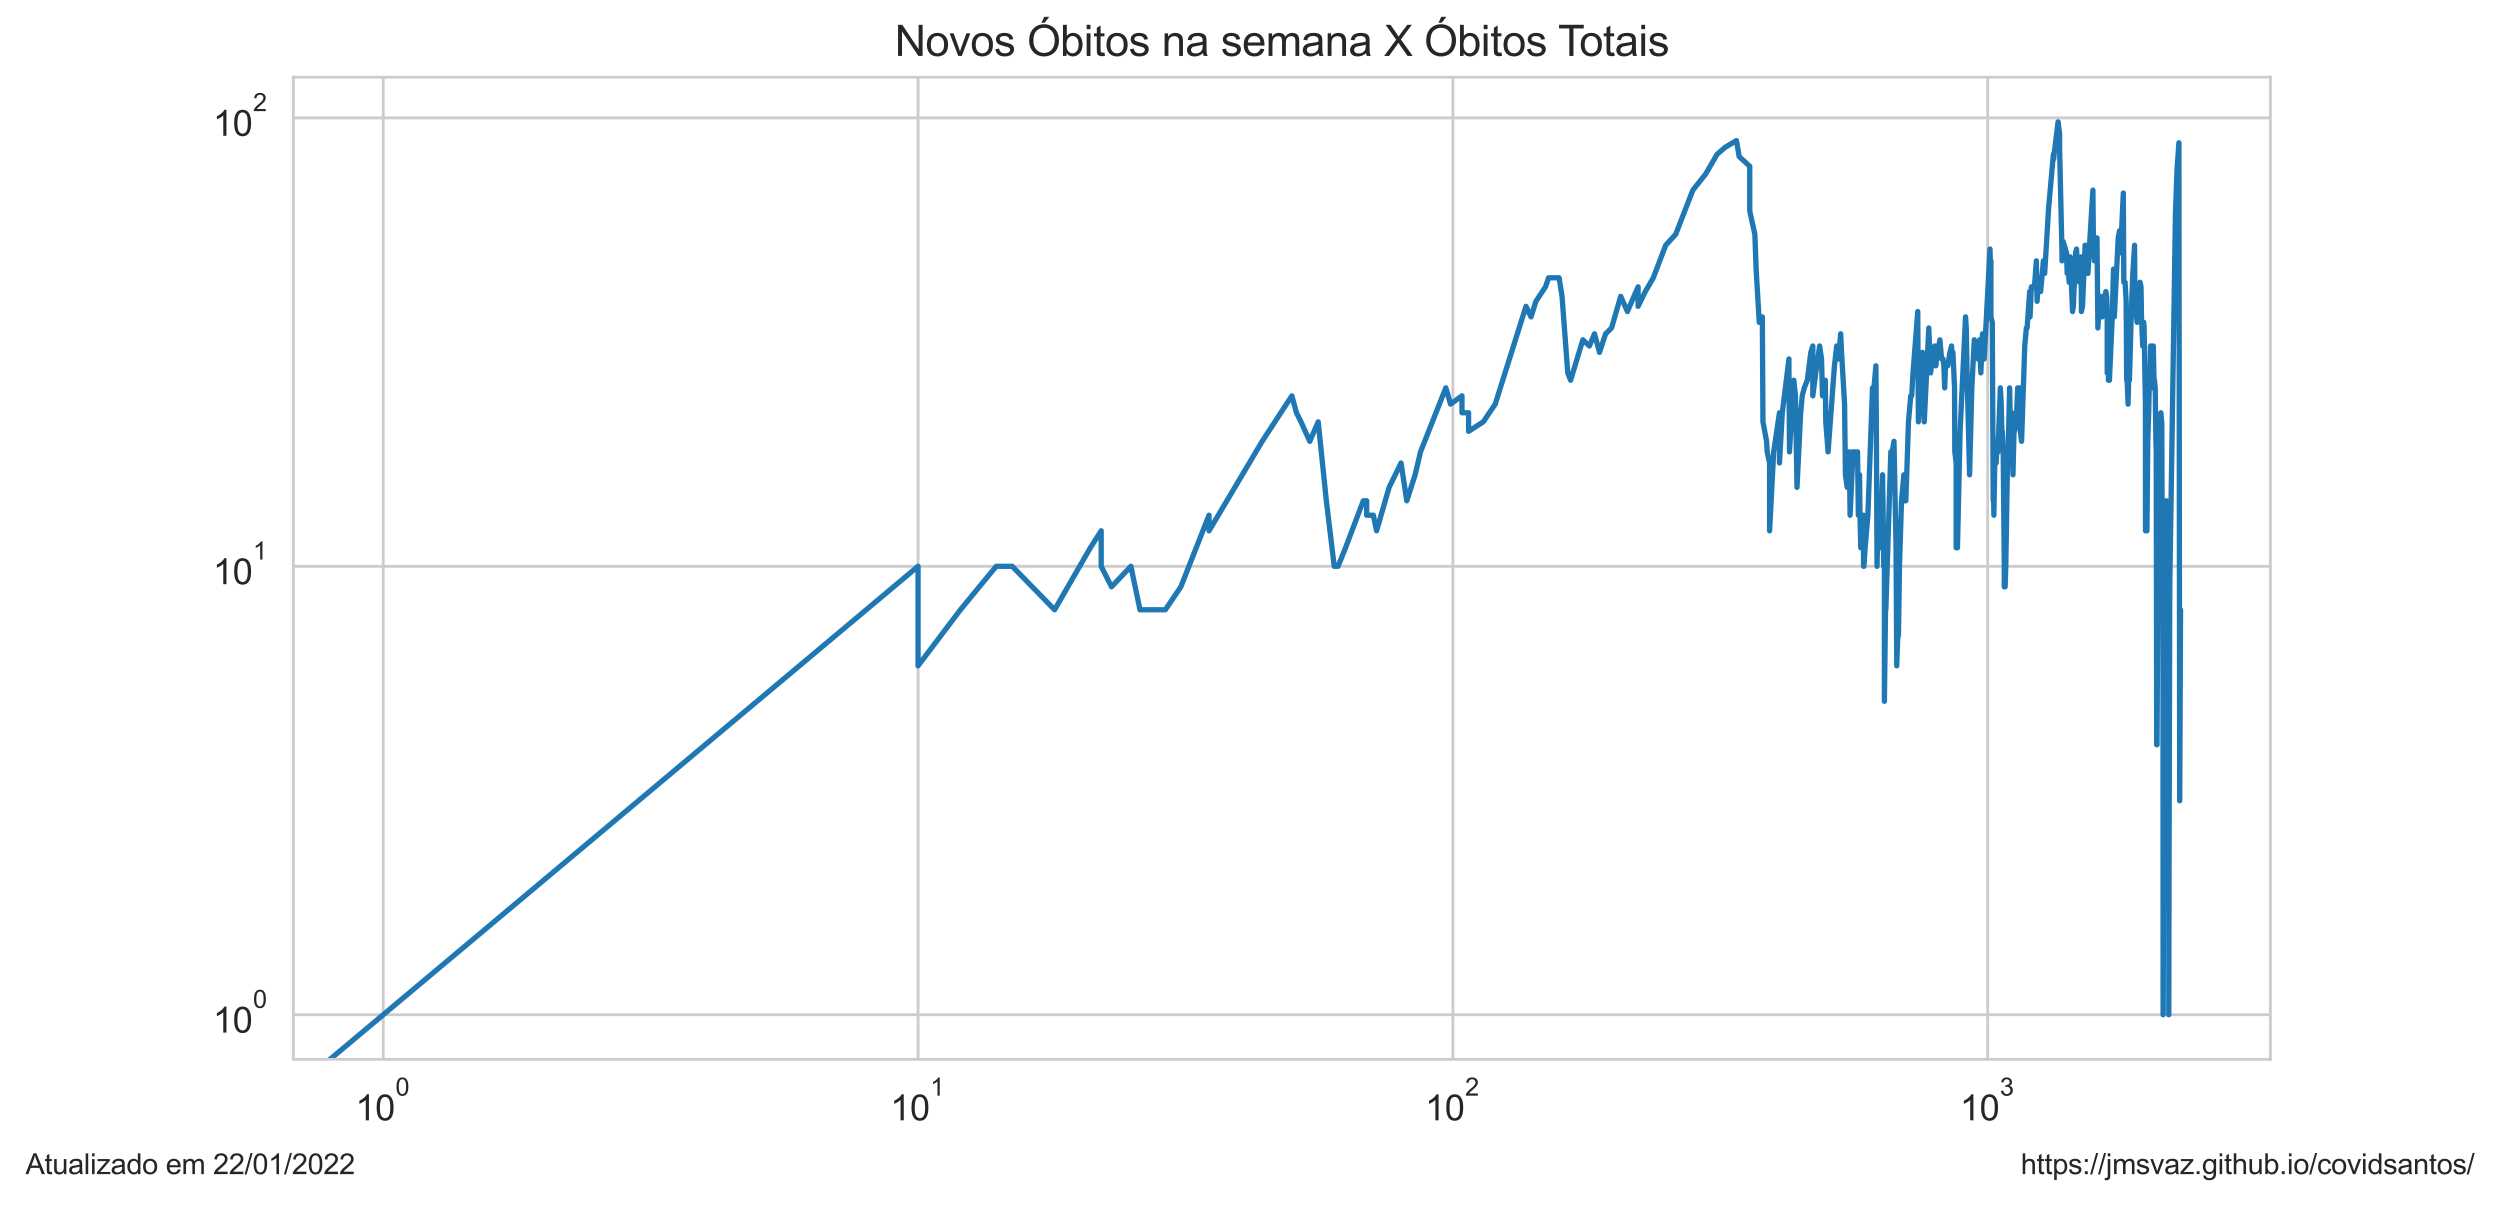 <?xml version="1.0" encoding="utf-8" standalone="no"?>
<!DOCTYPE svg PUBLIC "-//W3C//DTD SVG 1.1//EN"
  "http://www.w3.org/Graphics/SVG/1.1/DTD/svg11.dtd">
<svg xmlns:xlink="http://www.w3.org/1999/xlink" width="705.6pt" height="340.273pt" viewBox="0 0 705.6 340.273" xmlns="http://www.w3.org/2000/svg" version="1.1">
 <defs>
  <style type="text/css">*{stroke-linejoin: round; stroke-linecap: butt}</style>
 </defs>
 <g id="figure_1">
  <g id="patch_1">
   <path d="M 0 340.273 
L 705.6 340.273 
L 705.6 0 
L 0 0 
z
" style="fill: #ffffff"/>
  </g>
  <g id="axes_1">
   <g id="patch_2">
    <path d="M 82.8 298.989 
L 640.8 298.989 
L 640.8 21.789 
L 82.8 21.789 
z
" style="fill: #ffffff"/>
   </g>
   <g id="matplotlib.axis_1">
    <g id="xtick_1">
     <g id="line2d_1">
      <path d="M 108.164 298.989 
L 108.164 21.789 
" clip-path="url(#p25efed65d1)" style="fill: none; stroke: #cccccc; stroke-width: 0.8; stroke-linecap: round"/>
     </g>
     <g id="text_1">
      <!-- $\mathdefault{10^{0}}$ -->
      <g style="fill: #262626" transform="translate(100.314 316.302)scale(0.1 -0.1)">
       <defs>
        <path id="ArialMT-31" d="M 2384 0 
L 1822 0 
L 1822 3584 
Q 1619 3391 1289 3197 
Q 959 3003 697 2906 
L 697 3450 
Q 1169 3672 1522 3987 
Q 1875 4303 2022 4600 
L 2384 4600 
L 2384 0 
z
" transform="scale(0.016)"/>
        <path id="ArialMT-30" d="M 266 2259 
Q 266 3072 433 3567 
Q 600 4063 929 4331 
Q 1259 4600 1759 4600 
Q 2128 4600 2406 4451 
Q 2684 4303 2865 4023 
Q 3047 3744 3150 3342 
Q 3253 2941 3253 2259 
Q 3253 1453 3087 958 
Q 2922 463 2592 192 
Q 2263 -78 1759 -78 
Q 1097 -78 719 397 
Q 266 969 266 2259 
z
M 844 2259 
Q 844 1131 1108 757 
Q 1372 384 1759 384 
Q 2147 384 2411 759 
Q 2675 1134 2675 2259 
Q 2675 3391 2411 3762 
Q 2147 4134 1753 4134 
Q 1366 4134 1134 3806 
Q 844 3388 844 2259 
z
" transform="scale(0.016)"/>
       </defs>
       <use xlink:href="#ArialMT-31" transform="translate(0 0.994)"/>
       <use xlink:href="#ArialMT-30" transform="translate(55.615 0.994)"/>
       <use xlink:href="#ArialMT-30" transform="translate(112.973 70.688)scale(0.7)"/>
      </g>
     </g>
    </g>
    <g id="xtick_2">
     <g id="line2d_2">
      <path d="M 259.111 298.989 
L 259.111 21.789 
" clip-path="url(#p25efed65d1)" style="fill: none; stroke: #cccccc; stroke-width: 0.8; stroke-linecap: round"/>
     </g>
     <g id="text_2">
      <!-- $\mathdefault{10^{1}}$ -->
      <g style="fill: #262626" transform="translate(251.261 316.302)scale(0.1 -0.1)">
       <use xlink:href="#ArialMT-31" transform="translate(0 0.994)"/>
       <use xlink:href="#ArialMT-30" transform="translate(55.615 0.994)"/>
       <use xlink:href="#ArialMT-31" transform="translate(112.973 70.688)scale(0.7)"/>
      </g>
     </g>
    </g>
    <g id="xtick_3">
     <g id="line2d_3">
      <path d="M 410.058 298.989 
L 410.058 21.789 
" clip-path="url(#p25efed65d1)" style="fill: none; stroke: #cccccc; stroke-width: 0.8; stroke-linecap: round"/>
     </g>
     <g id="text_3">
      <!-- $\mathdefault{10^{2}}$ -->
      <g style="fill: #262626" transform="translate(402.208 316.302)scale(0.1 -0.1)">
       <defs>
        <path id="ArialMT-32" d="M 3222 541 
L 3222 0 
L 194 0 
Q 188 203 259 391 
Q 375 700 629 1000 
Q 884 1300 1366 1694 
Q 2113 2306 2375 2664 
Q 2638 3022 2638 3341 
Q 2638 3675 2398 3904 
Q 2159 4134 1775 4134 
Q 1369 4134 1125 3890 
Q 881 3647 878 3216 
L 300 3275 
Q 359 3922 746 4261 
Q 1134 4600 1788 4600 
Q 2447 4600 2831 4234 
Q 3216 3869 3216 3328 
Q 3216 3053 3103 2787 
Q 2991 2522 2730 2228 
Q 2469 1934 1863 1422 
Q 1356 997 1212 845 
Q 1069 694 975 541 
L 3222 541 
z
" transform="scale(0.016)"/>
       </defs>
       <use xlink:href="#ArialMT-31" transform="translate(0 0.994)"/>
       <use xlink:href="#ArialMT-30" transform="translate(55.615 0.994)"/>
       <use xlink:href="#ArialMT-32" transform="translate(112.973 70.688)scale(0.7)"/>
      </g>
     </g>
    </g>
    <g id="xtick_4">
     <g id="line2d_4">
      <path d="M 561.006 298.989 
L 561.006 21.789 
" clip-path="url(#p25efed65d1)" style="fill: none; stroke: #cccccc; stroke-width: 0.8; stroke-linecap: round"/>
     </g>
     <g id="text_4">
      <!-- $\mathdefault{10^{3}}$ -->
      <g style="fill: #262626" transform="translate(553.156 316.302)scale(0.1 -0.1)">
       <defs>
        <path id="ArialMT-33" d="M 269 1209 
L 831 1284 
Q 928 806 1161 595 
Q 1394 384 1728 384 
Q 2125 384 2398 659 
Q 2672 934 2672 1341 
Q 2672 1728 2419 1979 
Q 2166 2231 1775 2231 
Q 1616 2231 1378 2169 
L 1441 2663 
Q 1497 2656 1531 2656 
Q 1891 2656 2178 2843 
Q 2466 3031 2466 3422 
Q 2466 3731 2256 3934 
Q 2047 4138 1716 4138 
Q 1388 4138 1169 3931 
Q 950 3725 888 3313 
L 325 3413 
Q 428 3978 793 4289 
Q 1159 4600 1703 4600 
Q 2078 4600 2393 4439 
Q 2709 4278 2876 4000 
Q 3044 3722 3044 3409 
Q 3044 3113 2884 2869 
Q 2725 2625 2413 2481 
Q 2819 2388 3044 2092 
Q 3269 1797 3269 1353 
Q 3269 753 2831 336 
Q 2394 -81 1725 -81 
Q 1122 -81 723 278 
Q 325 638 269 1209 
z
" transform="scale(0.016)"/>
       </defs>
       <use xlink:href="#ArialMT-31" transform="translate(0 0.994)"/>
       <use xlink:href="#ArialMT-30" transform="translate(55.615 0.994)"/>
       <use xlink:href="#ArialMT-33" transform="translate(112.973 70.688)scale(0.7)"/>
      </g>
     </g>
    </g>
    <g id="xtick_5"/>
    <g id="xtick_6"/>
    <g id="xtick_7"/>
    <g id="xtick_8"/>
    <g id="xtick_9"/>
    <g id="xtick_10"/>
    <g id="xtick_11"/>
    <g id="xtick_12"/>
    <g id="xtick_13"/>
    <g id="xtick_14"/>
    <g id="xtick_15"/>
    <g id="xtick_16"/>
    <g id="xtick_17"/>
    <g id="xtick_18"/>
    <g id="xtick_19"/>
    <g id="xtick_20"/>
    <g id="xtick_21"/>
    <g id="xtick_22"/>
    <g id="xtick_23"/>
    <g id="xtick_24"/>
    <g id="xtick_25"/>
    <g id="xtick_26"/>
    <g id="xtick_27"/>
    <g id="xtick_28"/>
    <g id="xtick_29"/>
    <g id="xtick_30"/>
    <g id="xtick_31"/>
    <g id="xtick_32"/>
    <g id="xtick_33"/>
   </g>
   <g id="matplotlib.axis_2">
    <g id="ytick_1">
     <g id="line2d_5">
      <path d="M 82.8 286.389 
L 640.8 286.389 
" clip-path="url(#p25efed65d1)" style="fill: none; stroke: #cccccc; stroke-width: 0.8; stroke-linecap: round"/>
     </g>
     <g id="text_5">
      <!-- $\mathdefault{10^{0}}$ -->
      <g style="fill: #262626" transform="translate(60.1 291.546)scale(0.1 -0.1)">
       <use xlink:href="#ArialMT-31" transform="translate(0 0.994)"/>
       <use xlink:href="#ArialMT-30" transform="translate(55.615 0.994)"/>
       <use xlink:href="#ArialMT-30" transform="translate(112.973 70.688)scale(0.7)"/>
      </g>
     </g>
    </g>
    <g id="ytick_2">
     <g id="line2d_6">
      <path d="M 82.8 159.834 
L 640.8 159.834 
" clip-path="url(#p25efed65d1)" style="fill: none; stroke: #cccccc; stroke-width: 0.8; stroke-linecap: round"/>
     </g>
     <g id="text_6">
      <!-- $\mathdefault{10^{1}}$ -->
      <g style="fill: #262626" transform="translate(60.1 164.99)scale(0.1 -0.1)">
       <use xlink:href="#ArialMT-31" transform="translate(0 0.994)"/>
       <use xlink:href="#ArialMT-30" transform="translate(55.615 0.994)"/>
       <use xlink:href="#ArialMT-31" transform="translate(112.973 70.688)scale(0.7)"/>
      </g>
     </g>
    </g>
    <g id="ytick_3">
     <g id="line2d_7">
      <path d="M 82.8 33.279 
L 640.8 33.279 
" clip-path="url(#p25efed65d1)" style="fill: none; stroke: #cccccc; stroke-width: 0.8; stroke-linecap: round"/>
     </g>
     <g id="text_7">
      <!-- $\mathdefault{10^{2}}$ -->
      <g style="fill: #262626" transform="translate(60.1 38.435)scale(0.1 -0.1)">
       <use xlink:href="#ArialMT-31" transform="translate(0 0.994)"/>
       <use xlink:href="#ArialMT-30" transform="translate(55.615 0.994)"/>
       <use xlink:href="#ArialMT-32" transform="translate(112.973 70.688)scale(0.7)"/>
      </g>
     </g>
    </g>
    <g id="ytick_4"/>
    <g id="ytick_5"/>
    <g id="ytick_6"/>
    <g id="ytick_7"/>
    <g id="ytick_8"/>
    <g id="ytick_9"/>
    <g id="ytick_10"/>
    <g id="ytick_11"/>
    <g id="ytick_12"/>
    <g id="ytick_13"/>
    <g id="ytick_14"/>
    <g id="ytick_15"/>
    <g id="ytick_16"/>
    <g id="ytick_17"/>
    <g id="ytick_18"/>
    <g id="ytick_19"/>
    <g id="ytick_20"/>
    <g id="ytick_21"/>
   </g>
   <g id="line2d_8">
    <path d="M 42.702 341.273 
L 259.111 159.834 
L 259.111 187.91 
L 271.063 172.099 
L 281.169 159.834 
L 281.169 159.834 
L 285.692 159.834 
L 297.644 172.099 
L 307.749 154.596 
L 310.799 149.813 
L 310.799 159.834 
L 313.713 165.625 
L 313.713 165.625 
L 319.179 159.834 
L 321.75 172.099 
L 328.909 172.099 
L 333.281 165.625 
L 341.237 145.414 
L 341.237 149.813 
L 341.237 149.813 
L 356.238 124.556 
L 364.619 111.716 
L 365.917 116.499 
L 367.19 119.056 
L 369.664 124.556 
L 372.048 119.056 
L 374.348 141.341 
L 376.571 159.834 
L 377.654 159.834 
L 379.769 154.596 
L 384.776 141.341 
L 385.733 141.341 
L 385.733 145.414 
L 387.606 145.414 
L 388.523 149.813 
L 392.067 137.549 
L 395.43 130.67 
L 397.049 141.341 
L 399.404 134.002 
L 400.929 127.528 
L 408.062 109.473 
L 409.4 114.056 
L 412.63 111.716 
L 412.63 116.499 
L 414.494 116.499 
L 414.494 121.737 
L 418.648 119.056 
L 422.011 114.056 
L 430.696 86.46 
L 432.116 89.431 
L 433.506 85.032 
L 436.2 80.959 
L 437.074 78.402 
L 440.045 78.402 
L 440.87 83.64 
L 442.488 105.243 
L 443.283 107.317 
L 446.744 95.905 
L 448.591 97.65 
L 450.032 94.214 
L 451.442 99.452 
L 453.162 94.214 
L 454.839 92.573 
L 457.436 83.64 
L 459.318 87.925 
L 462.339 80.959 
L 462.339 86.46 
L 464.375 82.283 
L 466.626 78.402 
L 470.126 69.22 
L 472.949 66.137 
L 477.789 53.673 
L 481.42 49.091 
L 481.42 49.091 
L 484.65 43.52 
L 486.921 41.569 
L 490.091 39.684 
L 490.86 44.186 
L 493.848 46.935 
L 493.848 59.553 
L 493.848 59.553 
L 495.293 66.137 
L 495.65 75.959 
L 496.532 90.98 
L 497.402 89.431 
L 497.575 119.056 
L 497.575 119.056 
L 498.602 124.556 
L 498.772 127.528 
L 499.446 130.67 
L 499.446 149.813 
L 500.609 127.528 
L 500.609 127.528 
L 502.236 116.499 
L 502.236 130.67 
L 503.034 116.499 
L 504.912 101.315 
L 504.912 105.243 
L 504.912 105.243 
L 505.066 127.528 
L 505.526 119.056 
L 506.286 107.317 
L 506.737 111.716 
L 507.186 137.549 
L 508.221 116.499 
L 508.659 111.716 
L 509.239 109.473 
L 510.1 107.317 
L 511.09 99.452 
L 511.649 97.65 
L 511.649 111.716 
L 511.649 111.716 
L 512.479 105.243 
L 513.569 97.65 
L 514.108 101.315 
L 514.375 111.716 
L 515.039 109.473 
L 515.039 109.473 
L 515.172 107.317 
L 515.303 119.056 
L 515.958 127.528 
L 517.758 103.244 
L 518.389 97.65 
L 518.889 99.452 
L 518.889 99.452 
L 518.889 101.315 
L 519.509 94.214 
L 519.756 99.452 
L 520.611 114.056 
L 520.854 134.002 
L 520.854 134.002 
L 521.336 137.549 
L 521.933 127.528 
L 522.171 145.414 
L 522.995 127.528 
L 522.995 127.528 
L 523.462 127.528 
L 523.925 130.67 
L 524.271 127.528 
L 524.5 145.414 
L 524.842 134.002 
L 524.956 145.414 
L 525.183 154.596 
L 525.746 145.414 
L 525.746 149.813 
L 525.97 145.414 
L 525.97 159.834 
L 526.082 159.834 
L 526.416 154.596 
L 527.19 145.414 
L 528.494 109.473 
L 528.709 109.473 
L 528.709 109.473 
L 528.709 111.716 
L 529.456 103.244 
L 529.562 116.499 
L 529.773 159.834 
L 529.773 159.834 
L 529.984 149.813 
L 530.613 154.596 
L 530.821 149.813 
L 531.338 134.002 
L 531.441 141.341 
L 531.647 159.834 
L 531.851 159.834 
L 531.851 197.931 
L 532.259 165.625 
L 532.259 172.099 
L 533.667 127.528 
L 533.965 130.67 
L 533.965 130.67 
L 534.064 127.528 
L 534.556 124.556 
L 535.142 154.596 
L 535.337 187.91 
L 535.627 179.438 
L 535.82 179.438 
L 536.108 159.834 
L 536.68 141.341 
L 537.342 134.002 
L 537.342 141.341 
L 537.436 141.341 
L 537.904 141.341 
L 538.646 119.056 
L 539.288 111.716 
L 539.561 111.716 
L 539.561 111.716 
L 539.924 105.243 
L 541.267 87.925 
L 541.444 119.056 
L 541.444 119.056 
L 542.582 99.452 
L 543.101 119.056 
L 544.381 92.573 
L 544.381 92.573 
L 544.886 105.243 
L 545.636 99.452 
L 546.049 97.65 
L 546.377 103.244 
L 546.867 97.65 
L 546.867 99.452 
L 546.867 99.452 
L 547.515 95.905 
L 547.996 101.315 
L 548.395 101.315 
L 548.633 103.244 
L 548.87 109.473 
L 549.106 103.244 
L 549.732 103.244 
L 550.352 99.452 
L 550.813 97.65 
L 550.889 101.315 
L 551.195 99.452 
L 551.65 109.473 
L 551.725 127.528 
L 552.102 130.67 
L 552.102 154.596 
L 552.102 154.596 
L 552.476 154.596 
L 553.219 121.737 
L 554.751 89.431 
L 554.751 89.431 
L 554.967 92.573 
L 555.182 105.243 
L 555.895 134.002 
L 556.53 109.473 
L 556.53 109.473 
L 557.228 95.905 
L 557.297 99.452 
L 558.056 97.65 
L 558.261 101.315 
L 558.738 95.905 
L 558.738 95.905 
L 559.077 105.243 
L 559.547 94.214 
L 560.015 101.315 
L 561.658 70.288 
L 561.788 75.959 
L 561.917 73.62 
L 561.917 73.62 
L 561.917 89.431 
L 562.304 90.98 
L 562.56 141.341 
L 562.688 141.341 
L 562.752 145.414 
L 562.752 145.414 
L 563.007 130.67 
L 563.387 130.67 
L 563.766 124.556 
L 563.891 124.556 
L 563.891 127.528 
L 563.891 127.528 
L 564.578 109.473 
L 564.826 114.056 
L 565.073 124.556 
L 565.134 121.737 
L 565.134 121.737 
L 565.38 127.528 
L 565.686 159.834 
L 565.686 165.625 
L 565.686 165.625 
L 565.929 165.625 
L 566.112 159.834 
L 566.535 134.002 
L 566.775 127.528 
L 567.194 109.473 
L 567.194 109.473 
L 567.373 119.056 
L 567.847 116.499 
L 568.024 119.056 
L 568.142 134.002 
L 568.142 134.002 
L 568.435 121.737 
L 568.552 121.737 
L 569.076 119.056 
L 569.48 109.473 
L 569.595 109.473 
L 569.595 109.473 
L 569.71 116.499 
L 569.997 109.473 
L 570.225 121.737 
L 570.566 124.556 
L 571.466 97.65 
L 571.912 92.573 
L 572.133 92.573 
L 572.849 82.283 
L 572.958 89.431 
L 573.339 80.959 
L 574.203 80.959 
L 574.736 73.62 
L 574.949 85.032 
L 575.319 78.402 
L 575.529 82.283 
L 575.948 82.283 
L 576.726 73.62 
L 577.086 77.167 
L 578.205 58.673 
L 579.553 43.52 
L 579.652 44.861 
L 579.75 43.52 
L 580.873 34.389 
L 581.308 37.862 
L 581.308 42.211 
L 581.977 71.376 
L 581.977 73.62 
L 582.31 68.173 
L 583.25 71.376 
L 583.437 77.167 
L 583.53 74.777 
L 583.762 75.959 
L 583.993 79.665 
L 584.27 72.486 
L 584.453 75.959 
L 584.956 87.925 
L 585.183 86.46 
L 585.814 71.376 
L 586.083 70.288 
L 586.484 77.167 
L 586.883 79.665 
L 587.367 72.486 
L 587.455 87.925 
L 587.761 86.46 
L 588.498 69.22 
L 588.627 69.22 
L 588.713 70.288 
L 589.098 70.288 
L 589.311 77.167 
L 589.609 71.376 
L 590.701 53.673 
L 590.868 70.288 
L 591.117 73.62 
L 591.365 72.486 
L 591.858 67.146 
L 592.103 92.573 
L 592.388 87.925 
L 592.469 85.032 
L 592.712 85.032 
L 592.995 83.64 
L 593.316 89.431 
L 593.675 85.032 
L 593.834 87.925 
L 594.072 83.64 
L 594.349 82.283 
L 594.585 83.64 
L 594.742 89.431 
L 594.742 105.243 
L 594.937 103.244 
L 595.094 99.452 
L 595.094 107.317 
L 595.366 107.317 
L 596.099 90.98 
L 596.52 75.959 
L 596.672 77.167 
L 596.748 89.431 
L 597.841 67.146 
L 598.214 65.147 
L 598.4 71.376 
L 598.658 68.173 
L 598.658 68.173 
L 599.283 54.476 
L 599.429 79.665 
L 599.793 79.665 
L 600.082 85.032 
L 600.082 85.032 
L 600.227 107.317 
L 600.371 107.317 
L 600.622 114.056 
L 600.944 101.315 
L 601.015 107.317 
L 601.015 107.317 
L 601.547 87.925 
L 601.969 77.167 
L 602.459 69.22 
L 602.528 79.665 
L 602.528 79.665 
L 602.841 87.925 
L 603.186 90.98 
L 603.701 89.431 
L 604.008 79.665 
L 604.008 79.665 
L 604.279 80.959 
L 604.415 89.431 
L 604.752 97.65 
L 605.054 90.98 
L 605.154 92.573 
L 605.154 92.573 
L 605.521 114.056 
L 605.554 149.813 
L 605.554 149.813 
L 605.72 145.414 
L 605.787 149.813 
L 605.952 149.813 
L 606.183 124.556 
L 606.183 124.556 
L 606.445 116.499 
L 606.674 105.243 
L 606.74 109.473 
L 606.968 97.65 
L 607.195 97.65 
L 607.195 97.65 
L 607.26 109.473 
L 607.486 109.473 
L 607.744 97.65 
L 608 109.473 
L 608 109.473 
L 608.096 107.317 
L 608.288 109.473 
L 608.479 124.556 
L 608.574 127.528 
L 608.574 127.528 
L 608.669 187.91 
L 608.701 210.196 
L 608.764 197.931 
L 608.796 197.931 
L 608.796 210.196 
L 609.111 149.813 
L 609.425 121.737 
L 609.488 130.67 
L 609.488 130.67 
L 609.893 116.499 
L 610.079 119.056 
L 610.141 119.056 
L 610.141 119.056 
L 610.327 172.099 
L 610.481 159.834 
L 610.512 286.389 
L 610.543 286.389 
L 610.727 210.196 
L 610.758 210.196 
L 610.758 210.196 
L 610.881 172.099 
L 610.911 187.91 
L 610.942 187.91 
L 610.942 187.91 
L 610.942 248.292 
L 610.973 248.292 
L 611.308 149.813 
L 611.4 141.341 
L 611.612 226.007 
L 611.672 210.196 
L 611.763 197.931 
L 611.763 226.007 
L 611.854 187.91 
L 612.065 159.834 
L 612.125 197.931 
L 612.125 286.389 
L 612.185 248.292 
L 612.395 165.625 
L 613.992 60.447 
L 614.457 47.644 
L 614.978 40.305 
L 615.179 210.196 
L 615.179 226.007 
L 615.207 226.007 
L 615.436 172.099 
L 615.436 172.099 
" clip-path="url(#p25efed65d1)" style="fill: none; stroke: #1f77b4; stroke-width: 1.5; stroke-linecap: round"/>
   </g>
   <g id="patch_3">
    <path d="M 82.8 298.989 
L 82.8 21.789 
" style="fill: none; stroke: #cccccc; stroke-width: 0.8; stroke-linejoin: miter; stroke-linecap: square"/>
   </g>
   <g id="patch_4">
    <path d="M 640.8 298.989 
L 640.8 21.789 
" style="fill: none; stroke: #cccccc; stroke-width: 0.8; stroke-linejoin: miter; stroke-linecap: square"/>
   </g>
   <g id="patch_5">
    <path d="M 82.8 298.989 
L 640.8 298.989 
" style="fill: none; stroke: #cccccc; stroke-width: 0.8; stroke-linejoin: miter; stroke-linecap: square"/>
   </g>
   <g id="patch_6">
    <path d="M 82.8 21.789 
L 640.8 21.789 
" style="fill: none; stroke: #cccccc; stroke-width: 0.8; stroke-linejoin: miter; stroke-linecap: square"/>
   </g>
   <g id="text_8">
    <!-- Novos Óbitos na semana X Óbitos Totais -->
    <g style="fill: #262626" transform="translate(252.528 15.789)scale(0.12 -0.12)">
     <defs>
      <path id="ArialMT-4e" d="M 488 0 
L 488 4581 
L 1109 4581 
L 3516 984 
L 3516 4581 
L 4097 4581 
L 4097 0 
L 3475 0 
L 1069 3600 
L 1069 0 
L 488 0 
z
" transform="scale(0.016)"/>
      <path id="ArialMT-6f" d="M 213 1659 
Q 213 2581 725 3025 
Q 1153 3394 1769 3394 
Q 2453 3394 2887 2945 
Q 3322 2497 3322 1706 
Q 3322 1066 3130 698 
Q 2938 331 2570 128 
Q 2203 -75 1769 -75 
Q 1072 -75 642 372 
Q 213 819 213 1659 
z
M 791 1659 
Q 791 1022 1069 705 
Q 1347 388 1769 388 
Q 2188 388 2466 706 
Q 2744 1025 2744 1678 
Q 2744 2294 2464 2611 
Q 2184 2928 1769 2928 
Q 1347 2928 1069 2612 
Q 791 2297 791 1659 
z
" transform="scale(0.016)"/>
      <path id="ArialMT-76" d="M 1344 0 
L 81 3319 
L 675 3319 
L 1388 1331 
Q 1503 1009 1600 663 
Q 1675 925 1809 1294 
L 2547 3319 
L 3125 3319 
L 1869 0 
L 1344 0 
z
" transform="scale(0.016)"/>
      <path id="ArialMT-73" d="M 197 991 
L 753 1078 
Q 800 744 1014 566 
Q 1228 388 1613 388 
Q 2000 388 2187 545 
Q 2375 703 2375 916 
Q 2375 1106 2209 1216 
Q 2094 1291 1634 1406 
Q 1016 1563 777 1677 
Q 538 1791 414 1992 
Q 291 2194 291 2438 
Q 291 2659 392 2848 
Q 494 3038 669 3163 
Q 800 3259 1026 3326 
Q 1253 3394 1513 3394 
Q 1903 3394 2198 3281 
Q 2494 3169 2634 2976 
Q 2775 2784 2828 2463 
L 2278 2388 
Q 2241 2644 2061 2787 
Q 1881 2931 1553 2931 
Q 1166 2931 1000 2803 
Q 834 2675 834 2503 
Q 834 2394 903 2306 
Q 972 2216 1119 2156 
Q 1203 2125 1616 2013 
Q 2213 1853 2448 1751 
Q 2684 1650 2818 1456 
Q 2953 1263 2953 975 
Q 2953 694 2789 445 
Q 2625 197 2315 61 
Q 2006 -75 1616 -75 
Q 969 -75 630 194 
Q 291 463 197 991 
z
" transform="scale(0.016)"/>
      <path id="ArialMT-20" transform="scale(0.016)"/>
      <path id="ArialMT-d3" d="M 309 2231 
Q 309 3372 921 4017 
Q 1534 4663 2503 4663 
Q 3138 4663 3647 4359 
Q 4156 4056 4423 3514 
Q 4691 2972 4691 2284 
Q 4691 1588 4409 1038 
Q 4128 488 3612 205 
Q 3097 -78 2500 -78 
Q 1853 -78 1343 234 
Q 834 547 571 1087 
Q 309 1628 309 2231 
z
M 934 2222 
Q 934 1394 1379 917 
Q 1825 441 2497 441 
Q 3181 441 3623 922 
Q 4066 1403 4066 2288 
Q 4066 2847 3877 3264 
Q 3688 3681 3323 3911 
Q 2959 4141 2506 4141 
Q 1863 4141 1398 3698 
Q 934 3256 934 2222 
z
M 2118 4883 
L 2533 5758 
L 3271 5758 
L 2583 4883 
L 2118 4883 
z
" transform="scale(0.016)"/>
      <path id="ArialMT-62" d="M 941 0 
L 419 0 
L 419 4581 
L 981 4581 
L 981 2947 
Q 1338 3394 1891 3394 
Q 2197 3394 2470 3270 
Q 2744 3147 2920 2923 
Q 3097 2700 3197 2384 
Q 3297 2069 3297 1709 
Q 3297 856 2875 390 
Q 2453 -75 1863 -75 
Q 1275 -75 941 416 
L 941 0 
z
M 934 1684 
Q 934 1088 1097 822 
Q 1363 388 1816 388 
Q 2184 388 2453 708 
Q 2722 1028 2722 1663 
Q 2722 2313 2464 2622 
Q 2206 2931 1841 2931 
Q 1472 2931 1203 2611 
Q 934 2291 934 1684 
z
" transform="scale(0.016)"/>
      <path id="ArialMT-69" d="M 425 3934 
L 425 4581 
L 988 4581 
L 988 3934 
L 425 3934 
z
M 425 0 
L 425 3319 
L 988 3319 
L 988 0 
L 425 0 
z
" transform="scale(0.016)"/>
      <path id="ArialMT-74" d="M 1650 503 
L 1731 6 
Q 1494 -44 1306 -44 
Q 1000 -44 831 53 
Q 663 150 594 308 
Q 525 466 525 972 
L 525 2881 
L 113 2881 
L 113 3319 
L 525 3319 
L 525 4141 
L 1084 4478 
L 1084 3319 
L 1650 3319 
L 1650 2881 
L 1084 2881 
L 1084 941 
Q 1084 700 1114 631 
Q 1144 563 1211 522 
Q 1278 481 1403 481 
Q 1497 481 1650 503 
z
" transform="scale(0.016)"/>
      <path id="ArialMT-6e" d="M 422 0 
L 422 3319 
L 928 3319 
L 928 2847 
Q 1294 3394 1984 3394 
Q 2284 3394 2536 3286 
Q 2788 3178 2913 3003 
Q 3038 2828 3088 2588 
Q 3119 2431 3119 2041 
L 3119 0 
L 2556 0 
L 2556 2019 
Q 2556 2363 2490 2533 
Q 2425 2703 2258 2804 
Q 2091 2906 1866 2906 
Q 1506 2906 1245 2678 
Q 984 2450 984 1813 
L 984 0 
L 422 0 
z
" transform="scale(0.016)"/>
      <path id="ArialMT-61" d="M 2588 409 
Q 2275 144 1986 34 
Q 1697 -75 1366 -75 
Q 819 -75 525 192 
Q 231 459 231 875 
Q 231 1119 342 1320 
Q 453 1522 633 1644 
Q 813 1766 1038 1828 
Q 1203 1872 1538 1913 
Q 2219 1994 2541 2106 
Q 2544 2222 2544 2253 
Q 2544 2597 2384 2738 
Q 2169 2928 1744 2928 
Q 1347 2928 1158 2789 
Q 969 2650 878 2297 
L 328 2372 
Q 403 2725 575 2942 
Q 747 3159 1072 3276 
Q 1397 3394 1825 3394 
Q 2250 3394 2515 3294 
Q 2781 3194 2906 3042 
Q 3031 2891 3081 2659 
Q 3109 2516 3109 2141 
L 3109 1391 
Q 3109 606 3145 398 
Q 3181 191 3288 0 
L 2700 0 
Q 2613 175 2588 409 
z
M 2541 1666 
Q 2234 1541 1622 1453 
Q 1275 1403 1131 1340 
Q 988 1278 909 1158 
Q 831 1038 831 891 
Q 831 666 1001 516 
Q 1172 366 1500 366 
Q 1825 366 2078 508 
Q 2331 650 2450 897 
Q 2541 1088 2541 1459 
L 2541 1666 
z
" transform="scale(0.016)"/>
      <path id="ArialMT-65" d="M 2694 1069 
L 3275 997 
Q 3138 488 2766 206 
Q 2394 -75 1816 -75 
Q 1088 -75 661 373 
Q 234 822 234 1631 
Q 234 2469 665 2931 
Q 1097 3394 1784 3394 
Q 2450 3394 2872 2941 
Q 3294 2488 3294 1666 
Q 3294 1616 3291 1516 
L 816 1516 
Q 847 969 1125 678 
Q 1403 388 1819 388 
Q 2128 388 2347 550 
Q 2566 713 2694 1069 
z
M 847 1978 
L 2700 1978 
Q 2663 2397 2488 2606 
Q 2219 2931 1791 2931 
Q 1403 2931 1139 2672 
Q 875 2413 847 1978 
z
" transform="scale(0.016)"/>
      <path id="ArialMT-6d" d="M 422 0 
L 422 3319 
L 925 3319 
L 925 2853 
Q 1081 3097 1340 3245 
Q 1600 3394 1931 3394 
Q 2300 3394 2536 3241 
Q 2772 3088 2869 2813 
Q 3263 3394 3894 3394 
Q 4388 3394 4653 3120 
Q 4919 2847 4919 2278 
L 4919 0 
L 4359 0 
L 4359 2091 
Q 4359 2428 4304 2576 
Q 4250 2725 4106 2815 
Q 3963 2906 3769 2906 
Q 3419 2906 3187 2673 
Q 2956 2441 2956 1928 
L 2956 0 
L 2394 0 
L 2394 2156 
Q 2394 2531 2256 2718 
Q 2119 2906 1806 2906 
Q 1569 2906 1367 2781 
Q 1166 2656 1075 2415 
Q 984 2175 984 1722 
L 984 0 
L 422 0 
z
" transform="scale(0.016)"/>
      <path id="ArialMT-58" d="M 28 0 
L 1800 2388 
L 238 4581 
L 959 4581 
L 1791 3406 
Q 2050 3041 2159 2844 
Q 2313 3094 2522 3366 
L 3444 4581 
L 4103 4581 
L 2494 2422 
L 4228 0 
L 3478 0 
L 2325 1634 
Q 2228 1775 2125 1941 
Q 1972 1691 1906 1597 
L 756 0 
L 28 0 
z
" transform="scale(0.016)"/>
      <path id="ArialMT-54" d="M 1659 0 
L 1659 4041 
L 150 4041 
L 150 4581 
L 3781 4581 
L 3781 4041 
L 2266 4041 
L 2266 0 
L 1659 0 
z
" transform="scale(0.016)"/>
     </defs>
     <use xlink:href="#ArialMT-4e"/>
     <use xlink:href="#ArialMT-6f" x="72.217"/>
     <use xlink:href="#ArialMT-76" x="127.832"/>
     <use xlink:href="#ArialMT-6f" x="177.832"/>
     <use xlink:href="#ArialMT-73" x="233.447"/>
     <use xlink:href="#ArialMT-20" x="283.447"/>
     <use xlink:href="#ArialMT-d3" x="311.23"/>
     <use xlink:href="#ArialMT-62" x="389.014"/>
     <use xlink:href="#ArialMT-69" x="444.629"/>
     <use xlink:href="#ArialMT-74" x="466.846"/>
     <use xlink:href="#ArialMT-6f" x="494.629"/>
     <use xlink:href="#ArialMT-73" x="550.244"/>
     <use xlink:href="#ArialMT-20" x="600.244"/>
     <use xlink:href="#ArialMT-6e" x="628.027"/>
     <use xlink:href="#ArialMT-61" x="683.643"/>
     <use xlink:href="#ArialMT-20" x="739.258"/>
     <use xlink:href="#ArialMT-73" x="767.041"/>
     <use xlink:href="#ArialMT-65" x="817.041"/>
     <use xlink:href="#ArialMT-6d" x="872.656"/>
     <use xlink:href="#ArialMT-61" x="955.957"/>
     <use xlink:href="#ArialMT-6e" x="1011.572"/>
     <use xlink:href="#ArialMT-61" x="1067.188"/>
     <use xlink:href="#ArialMT-20" x="1122.803"/>
     <use xlink:href="#ArialMT-58" x="1150.586"/>
     <use xlink:href="#ArialMT-20" x="1217.285"/>
     <use xlink:href="#ArialMT-d3" x="1245.068"/>
     <use xlink:href="#ArialMT-62" x="1322.852"/>
     <use xlink:href="#ArialMT-69" x="1378.467"/>
     <use xlink:href="#ArialMT-74" x="1400.684"/>
     <use xlink:href="#ArialMT-6f" x="1428.467"/>
     <use xlink:href="#ArialMT-73" x="1484.082"/>
     <use xlink:href="#ArialMT-20" x="1534.082"/>
     <use xlink:href="#ArialMT-54" x="1560.115"/>
     <use xlink:href="#ArialMT-6f" x="1610.074"/>
     <use xlink:href="#ArialMT-74" x="1665.689"/>
     <use xlink:href="#ArialMT-61" x="1693.473"/>
     <use xlink:href="#ArialMT-69" x="1749.088"/>
     <use xlink:href="#ArialMT-73" x="1771.305"/>
    </g>
   </g>
  </g>
  <g id="text_9">
   <!-- Atualizado em 22/01/2022 -->
   <g style="fill: #262626" transform="translate(7.2 331.389)scale(0.08 -0.08)">
    <defs>
     <path id="ArialMT-41" d="M -9 0 
L 1750 4581 
L 2403 4581 
L 4278 0 
L 3588 0 
L 3053 1388 
L 1138 1388 
L 634 0 
L -9 0 
z
M 1313 1881 
L 2866 1881 
L 2388 3150 
Q 2169 3728 2063 4100 
Q 1975 3659 1816 3225 
L 1313 1881 
z
" transform="scale(0.016)"/>
     <path id="ArialMT-75" d="M 2597 0 
L 2597 488 
Q 2209 -75 1544 -75 
Q 1250 -75 995 37 
Q 741 150 617 320 
Q 494 491 444 738 
Q 409 903 409 1263 
L 409 3319 
L 972 3319 
L 972 1478 
Q 972 1038 1006 884 
Q 1059 663 1231 536 
Q 1403 409 1656 409 
Q 1909 409 2131 539 
Q 2353 669 2445 892 
Q 2538 1116 2538 1541 
L 2538 3319 
L 3100 3319 
L 3100 0 
L 2597 0 
z
" transform="scale(0.016)"/>
     <path id="ArialMT-6c" d="M 409 0 
L 409 4581 
L 972 4581 
L 972 0 
L 409 0 
z
" transform="scale(0.016)"/>
     <path id="ArialMT-7a" d="M 125 0 
L 125 456 
L 2238 2881 
Q 1878 2863 1603 2863 
L 250 2863 
L 250 3319 
L 2963 3319 
L 2963 2947 
L 1166 841 
L 819 456 
Q 1197 484 1528 484 
L 3063 484 
L 3063 0 
L 125 0 
z
" transform="scale(0.016)"/>
     <path id="ArialMT-64" d="M 2575 0 
L 2575 419 
Q 2259 -75 1647 -75 
Q 1250 -75 917 144 
Q 584 363 401 755 
Q 219 1147 219 1656 
Q 219 2153 384 2558 
Q 550 2963 881 3178 
Q 1213 3394 1622 3394 
Q 1922 3394 2156 3267 
Q 2391 3141 2538 2938 
L 2538 4581 
L 3097 4581 
L 3097 0 
L 2575 0 
z
M 797 1656 
Q 797 1019 1065 703 
Q 1334 388 1700 388 
Q 2069 388 2326 689 
Q 2584 991 2584 1609 
Q 2584 2291 2321 2609 
Q 2059 2928 1675 2928 
Q 1300 2928 1048 2622 
Q 797 2316 797 1656 
z
" transform="scale(0.016)"/>
     <path id="ArialMT-2f" d="M 0 -78 
L 1328 4659 
L 1778 4659 
L 453 -78 
L 0 -78 
z
" transform="scale(0.016)"/>
    </defs>
    <use xlink:href="#ArialMT-41"/>
    <use xlink:href="#ArialMT-74" x="66.699"/>
    <use xlink:href="#ArialMT-75" x="94.482"/>
    <use xlink:href="#ArialMT-61" x="150.098"/>
    <use xlink:href="#ArialMT-6c" x="205.713"/>
    <use xlink:href="#ArialMT-69" x="227.93"/>
    <use xlink:href="#ArialMT-7a" x="250.146"/>
    <use xlink:href="#ArialMT-61" x="300.146"/>
    <use xlink:href="#ArialMT-64" x="355.762"/>
    <use xlink:href="#ArialMT-6f" x="411.377"/>
    <use xlink:href="#ArialMT-20" x="466.992"/>
    <use xlink:href="#ArialMT-65" x="494.775"/>
    <use xlink:href="#ArialMT-6d" x="550.391"/>
    <use xlink:href="#ArialMT-20" x="633.691"/>
    <use xlink:href="#ArialMT-32" x="661.475"/>
    <use xlink:href="#ArialMT-32" x="717.09"/>
    <use xlink:href="#ArialMT-2f" x="772.705"/>
    <use xlink:href="#ArialMT-30" x="800.488"/>
    <use xlink:href="#ArialMT-31" x="856.104"/>
    <use xlink:href="#ArialMT-2f" x="911.719"/>
    <use xlink:href="#ArialMT-32" x="939.502"/>
    <use xlink:href="#ArialMT-30" x="995.117"/>
    <use xlink:href="#ArialMT-32" x="1050.732"/>
    <use xlink:href="#ArialMT-32" x="1106.348"/>
   </g>
  </g>
  <g id="text_10">
   <!-- https://jmsvaz.github.io/covidsantos/ -->
   <g style="fill: #262626" transform="translate(570.345 331.389)scale(0.08 -0.08)">
    <defs>
     <path id="ArialMT-68" d="M 422 0 
L 422 4581 
L 984 4581 
L 984 2938 
Q 1378 3394 1978 3394 
Q 2347 3394 2619 3248 
Q 2891 3103 3008 2847 
Q 3125 2591 3125 2103 
L 3125 0 
L 2563 0 
L 2563 2103 
Q 2563 2525 2380 2717 
Q 2197 2909 1863 2909 
Q 1613 2909 1392 2779 
Q 1172 2650 1078 2428 
Q 984 2206 984 1816 
L 984 0 
L 422 0 
z
" transform="scale(0.016)"/>
     <path id="ArialMT-70" d="M 422 -1272 
L 422 3319 
L 934 3319 
L 934 2888 
Q 1116 3141 1344 3267 
Q 1572 3394 1897 3394 
Q 2322 3394 2647 3175 
Q 2972 2956 3137 2557 
Q 3303 2159 3303 1684 
Q 3303 1175 3120 767 
Q 2938 359 2589 142 
Q 2241 -75 1856 -75 
Q 1575 -75 1351 44 
Q 1128 163 984 344 
L 984 -1272 
L 422 -1272 
z
M 931 1641 
Q 931 1000 1190 694 
Q 1450 388 1819 388 
Q 2194 388 2461 705 
Q 2728 1022 2728 1688 
Q 2728 2322 2467 2637 
Q 2206 2953 1844 2953 
Q 1484 2953 1207 2617 
Q 931 2281 931 1641 
z
" transform="scale(0.016)"/>
     <path id="ArialMT-3a" d="M 578 2678 
L 578 3319 
L 1219 3319 
L 1219 2678 
L 578 2678 
z
M 578 0 
L 578 641 
L 1219 641 
L 1219 0 
L 578 0 
z
" transform="scale(0.016)"/>
     <path id="ArialMT-6a" d="M 419 3928 
L 419 4581 
L 981 4581 
L 981 3928 
L 419 3928 
z
M -294 -1288 
L -188 -809 
Q -19 -853 78 -853 
Q 250 -853 334 -739 
Q 419 -625 419 -169 
L 419 3319 
L 981 3319 
L 981 -181 
Q 981 -794 822 -1034 
Q 619 -1347 147 -1347 
Q -81 -1347 -294 -1288 
z
" transform="scale(0.016)"/>
     <path id="ArialMT-2e" d="M 581 0 
L 581 641 
L 1222 641 
L 1222 0 
L 581 0 
z
" transform="scale(0.016)"/>
     <path id="ArialMT-67" d="M 319 -275 
L 866 -356 
Q 900 -609 1056 -725 
Q 1266 -881 1628 -881 
Q 2019 -881 2231 -725 
Q 2444 -569 2519 -288 
Q 2563 -116 2559 434 
Q 2191 0 1641 0 
Q 956 0 581 494 
Q 206 988 206 1678 
Q 206 2153 378 2554 
Q 550 2956 876 3175 
Q 1203 3394 1644 3394 
Q 2231 3394 2613 2919 
L 2613 3319 
L 3131 3319 
L 3131 450 
Q 3131 -325 2973 -648 
Q 2816 -972 2473 -1159 
Q 2131 -1347 1631 -1347 
Q 1038 -1347 672 -1080 
Q 306 -813 319 -275 
z
M 784 1719 
Q 784 1066 1043 766 
Q 1303 466 1694 466 
Q 2081 466 2343 764 
Q 2606 1063 2606 1700 
Q 2606 2309 2336 2618 
Q 2066 2928 1684 2928 
Q 1309 2928 1046 2623 
Q 784 2319 784 1719 
z
" transform="scale(0.016)"/>
     <path id="ArialMT-63" d="M 2588 1216 
L 3141 1144 
Q 3050 572 2676 248 
Q 2303 -75 1759 -75 
Q 1078 -75 664 370 
Q 250 816 250 1647 
Q 250 2184 428 2587 
Q 606 2991 970 3192 
Q 1334 3394 1763 3394 
Q 2303 3394 2647 3120 
Q 2991 2847 3088 2344 
L 2541 2259 
Q 2463 2594 2264 2762 
Q 2066 2931 1784 2931 
Q 1359 2931 1093 2626 
Q 828 2322 828 1663 
Q 828 994 1084 691 
Q 1341 388 1753 388 
Q 2084 388 2306 591 
Q 2528 794 2588 1216 
z
" transform="scale(0.016)"/>
    </defs>
    <use xlink:href="#ArialMT-68"/>
    <use xlink:href="#ArialMT-74" x="55.615"/>
    <use xlink:href="#ArialMT-74" x="83.398"/>
    <use xlink:href="#ArialMT-70" x="111.182"/>
    <use xlink:href="#ArialMT-73" x="166.797"/>
    <use xlink:href="#ArialMT-3a" x="216.797"/>
    <use xlink:href="#ArialMT-2f" x="244.58"/>
    <use xlink:href="#ArialMT-2f" x="272.363"/>
    <use xlink:href="#ArialMT-6a" x="300.146"/>
    <use xlink:href="#ArialMT-6d" x="322.363"/>
    <use xlink:href="#ArialMT-73" x="405.664"/>
    <use xlink:href="#ArialMT-76" x="455.664"/>
    <use xlink:href="#ArialMT-61" x="505.664"/>
    <use xlink:href="#ArialMT-7a" x="561.279"/>
    <use xlink:href="#ArialMT-2e" x="611.279"/>
    <use xlink:href="#ArialMT-67" x="639.062"/>
    <use xlink:href="#ArialMT-69" x="694.678"/>
    <use xlink:href="#ArialMT-74" x="716.895"/>
    <use xlink:href="#ArialMT-68" x="744.678"/>
    <use xlink:href="#ArialMT-75" x="800.293"/>
    <use xlink:href="#ArialMT-62" x="855.908"/>
    <use xlink:href="#ArialMT-2e" x="911.523"/>
    <use xlink:href="#ArialMT-69" x="939.307"/>
    <use xlink:href="#ArialMT-6f" x="961.523"/>
    <use xlink:href="#ArialMT-2f" x="1017.139"/>
    <use xlink:href="#ArialMT-63" x="1044.922"/>
    <use xlink:href="#ArialMT-6f" x="1094.922"/>
    <use xlink:href="#ArialMT-76" x="1150.537"/>
    <use xlink:href="#ArialMT-69" x="1200.537"/>
    <use xlink:href="#ArialMT-64" x="1222.754"/>
    <use xlink:href="#ArialMT-73" x="1278.369"/>
    <use xlink:href="#ArialMT-61" x="1328.369"/>
    <use xlink:href="#ArialMT-6e" x="1383.984"/>
    <use xlink:href="#ArialMT-74" x="1439.6"/>
    <use xlink:href="#ArialMT-6f" x="1467.383"/>
    <use xlink:href="#ArialMT-73" x="1522.998"/>
    <use xlink:href="#ArialMT-2f" x="1572.998"/>
   </g>
  </g>
 </g>
 <defs>
  <clipPath id="p25efed65d1">
   <rect x="82.8" y="21.789" width="558" height="277.2"/>
  </clipPath>
 </defs>
</svg>
